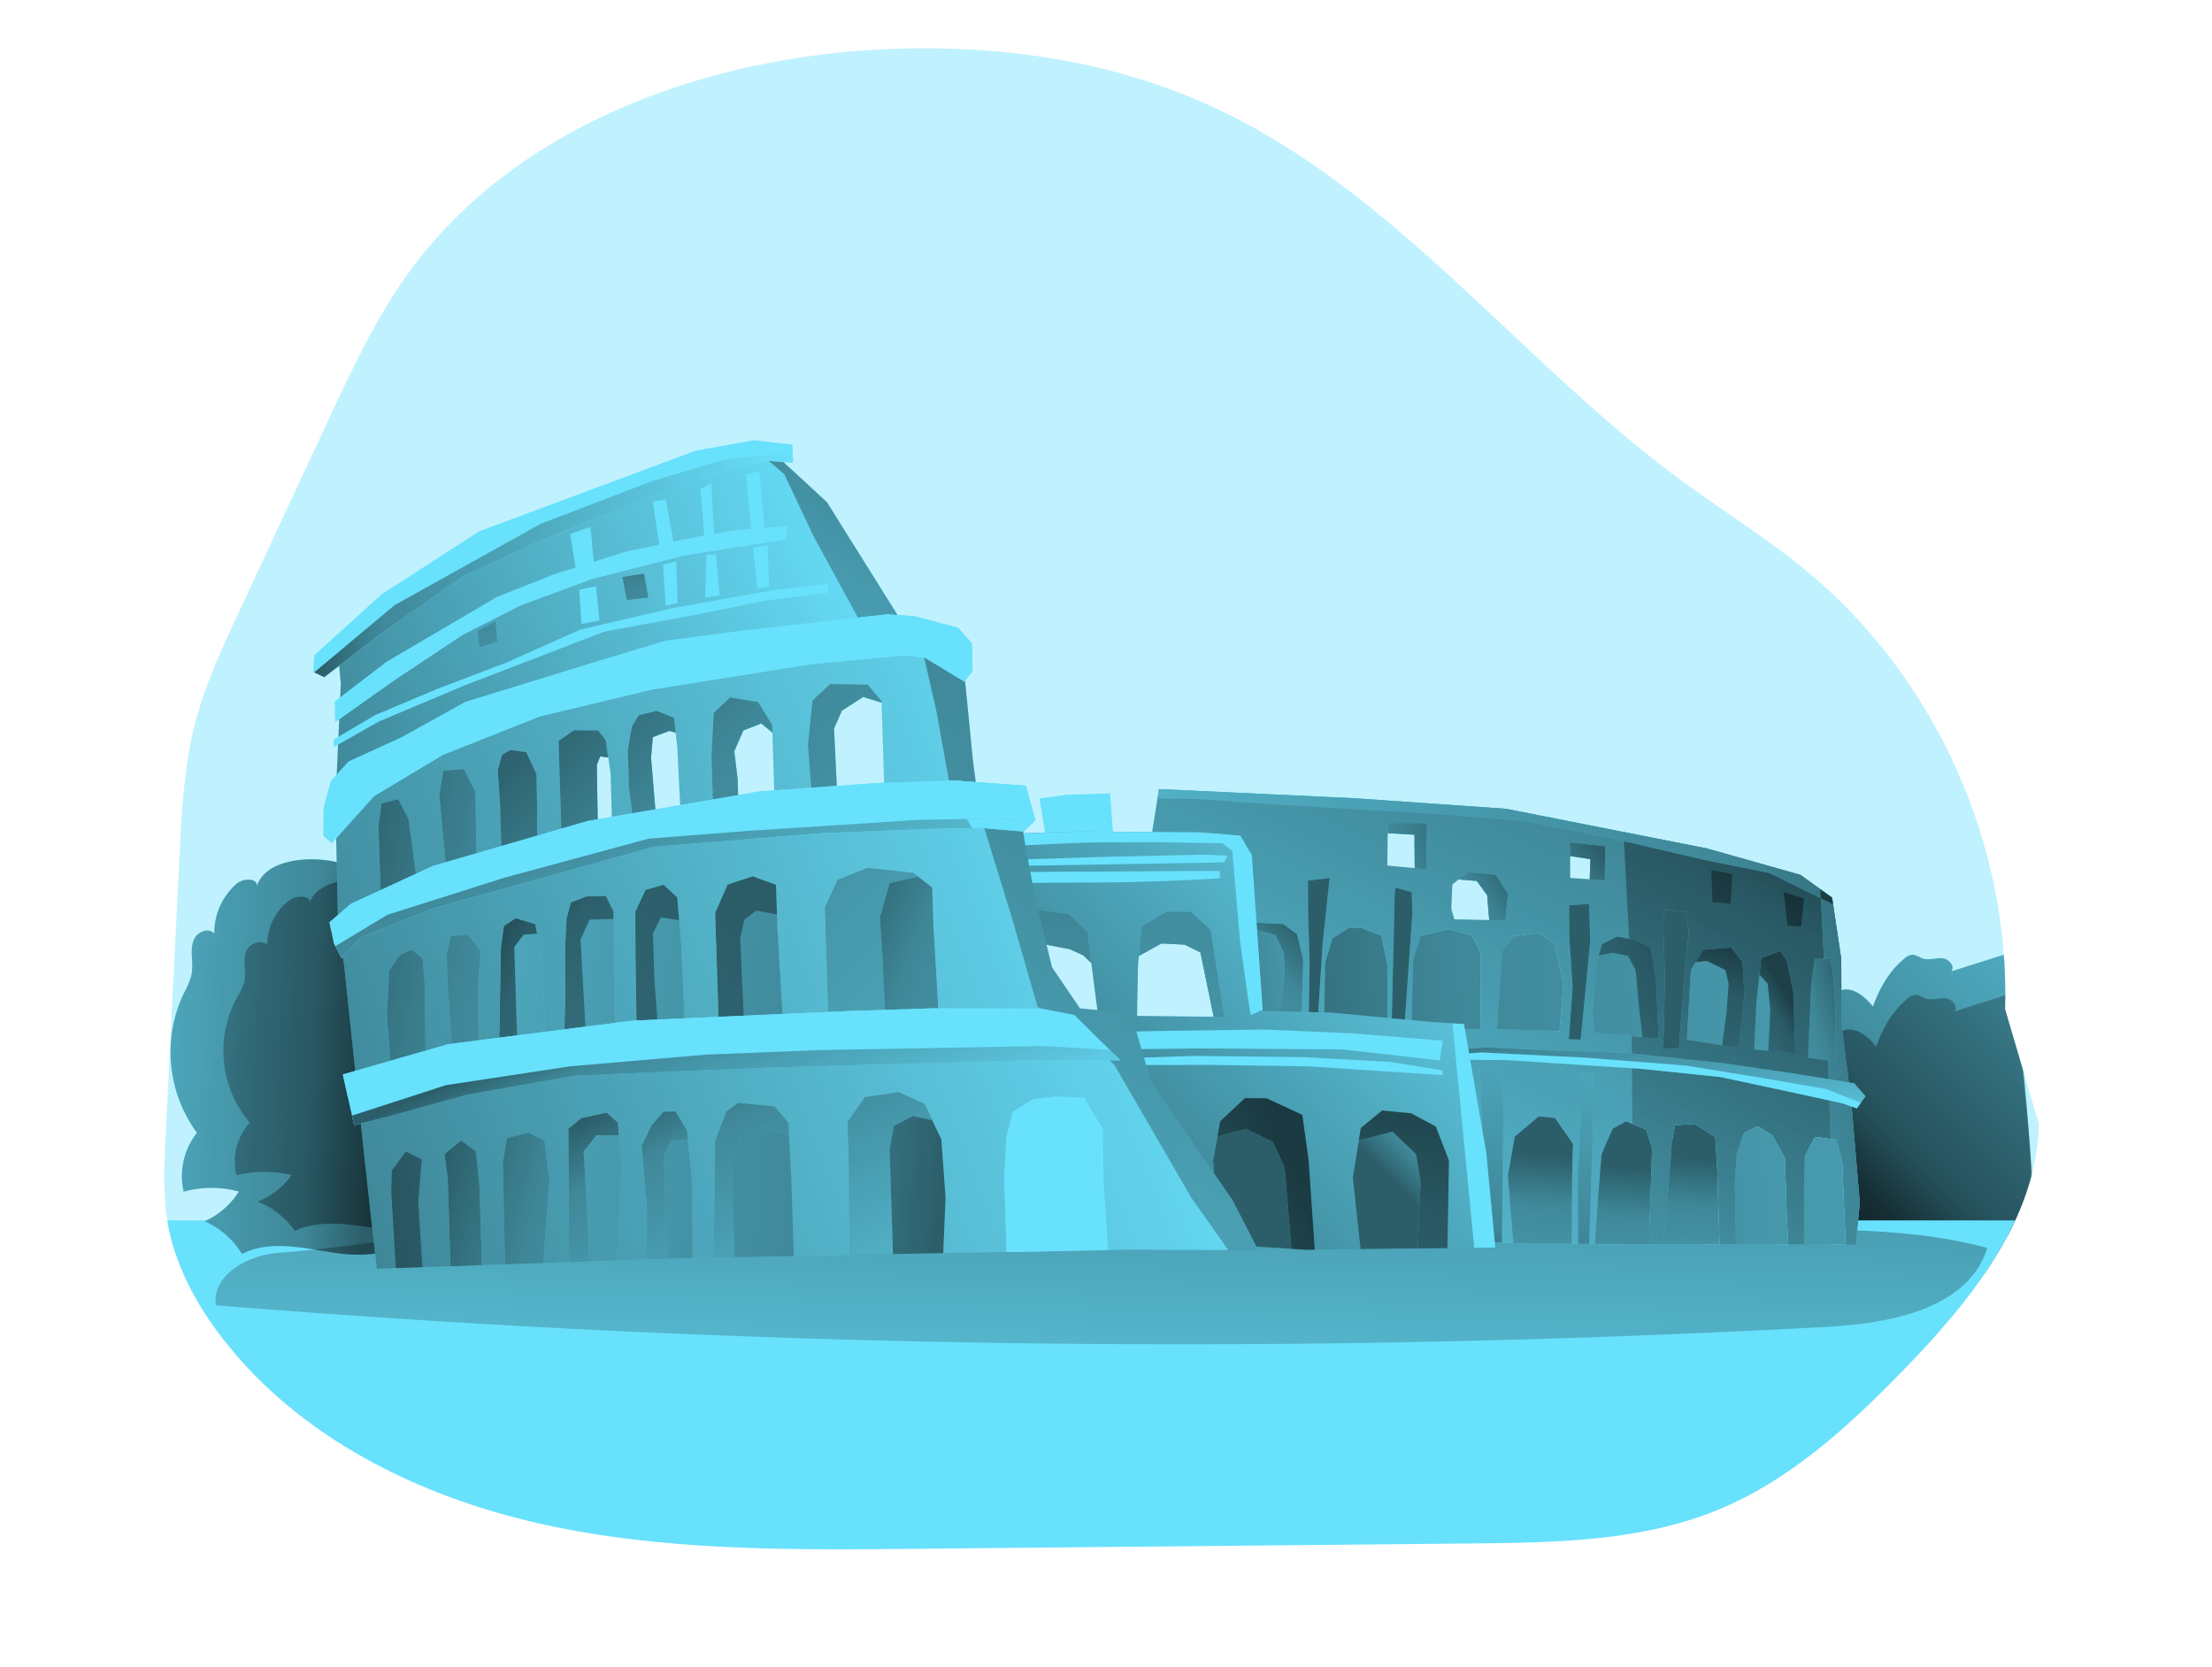 <svg id="Layer_1" data-name="Layer 1" xmlns="http://www.w3.org/2000/svg" xmlns:xlink="http://www.w3.org/1999/xlink" viewBox="0 0 594.32 478.49" width="406" height="306" class="illustration styles_illustrationTablet__1DWOa"><defs><clipPath id="clip-path" transform="translate(5.87 -38.24)"><path d="M549.33,327.89c1.41-47.44-20-95-56.51-125.41-11.53-9.6-24.36-17.49-36.45-26.38C409.75,141.82,373.69,92.38,321,68.49,290.76,54.78,256.82,50.54,223.7,52.6c-50.93,3.17-103.54,23.16-133.14,64.72-8.92,12.52-15.47,26.54-22,40.46L42.51,213.71c-5,10.65-9.95,21.37-12.83,32.75-3,12-3.65,24.35-4.26,36.66l-4.05,81.4c-.4,8.1-.8,16.27.54,24.26,2.06,12.36,8.2,23.74,15.87,33.65,22,28.37,56.13,45.27,91.14,53.12s71.27,7.55,107.15,7.21l160.51-1.55c23.79-.23,48.25-.59,70.26-9.61,20.94-8.58,38-24.35,53.77-40.61,19-19.61,37.7-42.79,38.45-70.07" fill="none"></path></clipPath><linearGradient id="linear-gradient" x1="506.62" y1="380.38" x2="627.27" y2="260.42" gradientUnits="userSpaceOnUse"><stop offset="0.01"></stop><stop offset="0.13" stop-opacity="0.69"></stop><stop offset="1" stop-opacity="0"></stop></linearGradient><linearGradient id="linear-gradient-2" x1="507.54" y1="391.87" x2="628.19" y2="271.91" xlink:href="#linear-gradient"></linearGradient><linearGradient id="linear-gradient-3" x1="82.04" y1="343.06" x2="-58.61" y2="335.47" xlink:href="#linear-gradient"></linearGradient><linearGradient id="linear-gradient-4" x1="97.14" y1="342.47" x2="-43.3" y2="334.9" xlink:href="#linear-gradient"></linearGradient><linearGradient id="linear-gradient-5" x1="292.38" y1="316.54" x2="287.21" y2="503.73" xlink:href="#linear-gradient"></linearGradient><linearGradient id="linear-gradient-6" x1="449.07" y1="240.96" x2="324.97" y2="500.54" xlink:href="#linear-gradient"></linearGradient><linearGradient id="linear-gradient-7" x1="529.49" y1="221.98" x2="402.63" y2="412.96" xlink:href="#linear-gradient"></linearGradient><linearGradient id="linear-gradient-8" x1="545.87" y1="292.26" x2="191.48" y2="420.16" xlink:href="#linear-gradient"></linearGradient><linearGradient id="linear-gradient-9" x1="514.37" y1="205" x2="159.99" y2="332.89" xlink:href="#linear-gradient"></linearGradient><linearGradient id="linear-gradient-10" x1="494.31" y1="234.29" x2="413.18" y2="313.81" xlink:href="#linear-gradient"></linearGradient><linearGradient id="linear-gradient-11" x1="507.6" y1="247.85" x2="426.47" y2="327.37" xlink:href="#linear-gradient"></linearGradient><linearGradient id="linear-gradient-12" x1="449.33" y1="289.6" x2="456.57" y2="344.24" xlink:href="#linear-gradient"></linearGradient><linearGradient id="linear-gradient-13" x1="328.46" y1="280.76" x2="402.69" y2="271.8" xlink:href="#linear-gradient"></linearGradient><linearGradient id="linear-gradient-14" x1="320.49" y1="291.16" x2="896.88" y2="256.68" xlink:href="#linear-gradient"></linearGradient><linearGradient id="linear-gradient-15" x1="320.77" y1="295.73" x2="897.16" y2="261.26" xlink:href="#linear-gradient"></linearGradient><linearGradient id="linear-gradient-16" x1="320.89" y1="297.86" x2="897.28" y2="263.38" xlink:href="#linear-gradient"></linearGradient><linearGradient id="linear-gradient-17" x1="356.54" y1="267.29" x2="274.26" y2="352.55" xlink:href="#linear-gradient"></linearGradient><linearGradient id="linear-gradient-18" x1="462.93" y1="276.83" x2="406.16" y2="305.33" xlink:href="#linear-gradient"></linearGradient><linearGradient id="linear-gradient-19" x1="478" y1="271.86" x2="446.06" y2="369.53" xlink:href="#linear-gradient"></linearGradient><linearGradient id="linear-gradient-20" x1="487.7" y1="324.66" x2="448.4" y2="349.02" xlink:href="#linear-gradient"></linearGradient><linearGradient id="linear-gradient-21" x1="320.02" y1="283.19" x2="896.41" y2="248.72" xlink:href="#linear-gradient"></linearGradient><linearGradient id="linear-gradient-22" x1="320.18" y1="285.86" x2="896.57" y2="251.39" xlink:href="#linear-gradient"></linearGradient><linearGradient id="linear-gradient-23" x1="320.31" y1="288.04" x2="896.7" y2="253.57" xlink:href="#linear-gradient"></linearGradient><linearGradient id="linear-gradient-24" x1="512.03" y1="287.43" x2="421.94" y2="313.06" xlink:href="#linear-gradient"></linearGradient><linearGradient id="linear-gradient-25" x1="422.94" y1="330.57" x2="414.67" y2="440.88" xlink:href="#linear-gradient"></linearGradient><linearGradient id="linear-gradient-26" x1="446.94" y1="334.17" x2="438.66" y2="444.49" xlink:href="#linear-gradient"></linearGradient><linearGradient id="linear-gradient-27" x1="467.07" y1="331.51" x2="458.8" y2="441.82" xlink:href="#linear-gradient"></linearGradient><linearGradient id="linear-gradient-28" x1="324.01" y1="350.02" x2="900.4" y2="315.55" xlink:href="#linear-gradient"></linearGradient><linearGradient id="linear-gradient-29" x1="324.17" y1="352.55" x2="900.56" y2="318.08" xlink:href="#linear-gradient"></linearGradient><linearGradient id="linear-gradient-32" x1="401.7" y1="372.48" x2="425.15" y2="209.77" xlink:href="#linear-gradient"></linearGradient><linearGradient id="linear-gradient-33" x1="428.17" y1="376.29" x2="451.61" y2="213.58" xlink:href="#linear-gradient"></linearGradient><linearGradient id="linear-gradient-34" x1="439.22" y1="255.22" x2="459.67" y2="189.95" xlink:href="#linear-gradient"></linearGradient><linearGradient id="linear-gradient-35" x1="464.99" y1="263.29" x2="485.45" y2="198.02" xlink:href="#linear-gradient"></linearGradient><linearGradient id="linear-gradient-36" x1="392.3" y1="240.51" x2="412.76" y2="175.24" xlink:href="#linear-gradient"></linearGradient><linearGradient id="linear-gradient-37" x1="368.93" y1="233.19" x2="389.38" y2="167.92" xlink:href="#linear-gradient"></linearGradient><linearGradient id="linear-gradient-38" x1="280.98" y1="377.27" x2="406.12" y2="268.68" xlink:href="#linear-gradient"></linearGradient><linearGradient id="linear-gradient-39" x1="349.28" y1="335.98" x2="518.43" y2="266.35" xlink:href="#linear-gradient"></linearGradient><linearGradient id="linear-gradient-40" x1="381.61" y1="342.08" x2="434.93" y2="288.76" xlink:href="#linear-gradient"></linearGradient><linearGradient id="linear-gradient-41" x1="356.17" y1="254.95" x2="291.01" y2="691.38" xlink:href="#linear-gradient"></linearGradient><linearGradient id="linear-gradient-42" x1="397.6" y1="241.11" x2="332.45" y2="677.54" xlink:href="#linear-gradient"></linearGradient><linearGradient id="linear-gradient-43" x1="352.73" y1="334.75" x2="93.84" y2="432.99" xlink:href="#linear-gradient"></linearGradient><linearGradient id="linear-gradient-44" x1="390.09" y1="291.43" x2="324.94" y2="727.86" xlink:href="#linear-gradient"></linearGradient><linearGradient id="linear-gradient-45" x1="333.4" y1="183.93" x2="268.24" y2="620.36" xlink:href="#linear-gradient"></linearGradient><linearGradient id="linear-gradient-46" x1="290.75" y1="206.88" x2="225.6" y2="643.31" xlink:href="#linear-gradient"></linearGradient><linearGradient id="linear-gradient-47" x1="36.7" y1="391.35" x2="319.03" y2="283.79" xlink:href="#linear-gradient"></linearGradient><linearGradient id="linear-gradient-48" x1="45.89" y1="226.13" x2="229.98" y2="145.47" xlink:href="#linear-gradient"></linearGradient><linearGradient id="linear-gradient-49" x1="243.75" y1="107.51" x2="143.78" y2="279.87" xlink:href="#linear-gradient"></linearGradient><linearGradient id="linear-gradient-50" x1="69.91" y1="162.13" x2="207.32" y2="162.13" xlink:href="#linear-gradient"></linearGradient><linearGradient id="linear-gradient-51" x1="159.46" y1="150.64" x2="179.45" y2="286.81" xlink:href="#linear-gradient"></linearGradient><linearGradient id="linear-gradient-52" x1="115.95" y1="157.03" x2="135.95" y2="293.2" xlink:href="#linear-gradient"></linearGradient><linearGradient id="linear-gradient-53" x1="358.46" y1="210.84" x2="163.35" y2="381.83" xlink:href="#linear-gradient"></linearGradient><linearGradient id="linear-gradient-54" x1="216.15" y1="266.42" x2="405.98" y2="341.35" xlink:href="#linear-gradient"></linearGradient><linearGradient id="linear-gradient-55" x1="75" y1="228.64" x2="430.76" y2="297.59" xlink:href="#linear-gradient"></linearGradient><linearGradient id="linear-gradient-56" x1="72.81" y1="239.94" x2="428.57" y2="308.89" xlink:href="#linear-gradient"></linearGradient><linearGradient id="linear-gradient-57" x1="65.83" y1="275.96" x2="421.59" y2="344.91" xlink:href="#linear-gradient"></linearGradient><linearGradient id="linear-gradient-58" x1="64.3" y1="283.88" x2="420.06" y2="352.82" xlink:href="#linear-gradient"></linearGradient><linearGradient id="linear-gradient-59" x1="126.26" y1="259.48" x2="221.64" y2="338.54" xlink:href="#linear-gradient"></linearGradient><linearGradient id="linear-gradient-60" x1="112.23" y1="274.57" x2="238.74" y2="337.31" xlink:href="#linear-gradient"></linearGradient><linearGradient id="linear-gradient-61" x1="258.65" y1="278.63" x2="-48.85" y2="250.14" xlink:href="#linear-gradient"></linearGradient><linearGradient id="linear-gradient-62" x1="258.24" y1="283.12" x2="-49.26" y2="254.62" xlink:href="#linear-gradient"></linearGradient><linearGradient id="linear-gradient-63" x1="257.84" y1="287.41" x2="-49.66" y2="258.91" xlink:href="#linear-gradient"></linearGradient><linearGradient id="linear-gradient-64" x1="257.24" y1="293.85" x2="-50.26" y2="265.36" xlink:href="#linear-gradient"></linearGradient><linearGradient id="linear-gradient-65" x1="253.07" y1="338.92" x2="-54.43" y2="310.42" xlink:href="#linear-gradient"></linearGradient><linearGradient id="linear-gradient-66" x1="252.53" y1="344.73" x2="-54.97" y2="316.24" xlink:href="#linear-gradient"></linearGradient><linearGradient id="linear-gradient-67" x1="252.23" y1="347.89" x2="-55.27" y2="319.39" xlink:href="#linear-gradient"></linearGradient><linearGradient id="linear-gradient-68" x1="252" y1="350.38" x2="-55.5" y2="321.88" xlink:href="#linear-gradient"></linearGradient><linearGradient id="linear-gradient-69" x1="61.9" y1="344.95" x2="233.58" y2="356.9" xlink:href="#linear-gradient"></linearGradient><linearGradient id="linear-gradient-70" x1="402.32" y1="235.44" x2="245.29" y2="297.49" xlink:href="#linear-gradient"></linearGradient><linearGradient id="linear-gradient-71" x1="439.57" y1="243.89" x2="359.24" y2="306.46" xlink:href="#linear-gradient"></linearGradient><linearGradient id="linear-gradient-72" x1="416.15" y1="250.86" x2="325.83" y2="309.47" xlink:href="#linear-gradient"></linearGradient><linearGradient id="linear-gradient-73" x1="114.3" y1="218.27" x2="367.57" y2="476.59" xlink:href="#linear-gradient"></linearGradient><linearGradient id="linear-gradient-74" x1="146.5" y1="186.71" x2="399.76" y2="445.02" xlink:href="#linear-gradient"></linearGradient><linearGradient id="linear-gradient-75" x1="127.4" y1="205.43" x2="380.66" y2="463.75" xlink:href="#linear-gradient"></linearGradient><linearGradient id="linear-gradient-76" x1="112.76" y1="219.79" x2="366.02" y2="478.1" xlink:href="#linear-gradient"></linearGradient><linearGradient id="linear-gradient-77" x1="92.3" y1="239.84" x2="345.56" y2="498.16" xlink:href="#linear-gradient"></linearGradient><linearGradient id="linear-gradient-78" x1="103.22" y1="337.57" x2="343.15" y2="399.63" xlink:href="#linear-gradient"></linearGradient><linearGradient id="linear-gradient-79" x1="101.79" y1="343.11" x2="341.72" y2="405.16" gradientUnits="userSpaceOnUse"><stop offset="0.01"></stop><stop offset="0.13" stop-opacity="0.67"></stop><stop offset="0.24" stop-opacity="0.47"></stop><stop offset="1" stop-opacity="0"></stop></linearGradient><linearGradient id="linear-gradient-80" x1="209.82" y1="288.93" x2="273.6" y2="418.04" xlink:href="#linear-gradient"></linearGradient><linearGradient id="linear-gradient-81" x1="177.17" y1="305.06" x2="240.95" y2="434.16" xlink:href="#linear-gradient"></linearGradient><linearGradient id="linear-gradient-82" x1="157.24" y1="314.91" x2="221.02" y2="444.01" xlink:href="#linear-gradient"></linearGradient><linearGradient id="linear-gradient-83" x1="140.63" y1="323.12" x2="204.4" y2="452.22" xlink:href="#linear-gradient"></linearGradient><linearGradient id="linear-gradient-84" x1="171.33" y1="162.35" x2="424.6" y2="420.67" xlink:href="#linear-gradient"></linearGradient><linearGradient id="linear-gradient-85" x1="153.82" y1="179.52" x2="407.08" y2="437.84" xlink:href="#linear-gradient"></linearGradient><linearGradient id="linear-gradient-86" x1="139.81" y1="193.26" x2="393.07" y2="451.58" xlink:href="#linear-gradient"></linearGradient><linearGradient id="linear-gradient-87" x1="126.98" y1="205.84" x2="380.24" y2="464.16" xlink:href="#linear-gradient"></linearGradient><linearGradient id="linear-gradient-88" x1="156.81" y1="213.55" x2="205.53" y2="314.21" xlink:href="#linear-gradient"></linearGradient><linearGradient id="linear-gradient-89" x1="171.76" y1="319.53" x2="205.32" y2="398.81" xlink:href="#linear-gradient"></linearGradient></defs><title>Colosseum Rome</title><g clip-path="url(#clip-path)"><rect width="594.32" height="358.52" fill="#68e1fd" opacity="0.42" style="isolation: isolate;"></rect><path d="M520.44,313.35a3.78,3.78,0,0,1,2.55-1.11,8.89,8.89,0,0,1,2.39,1c1.8.72,3.84-.08,5.77,0s4,2.35,2.71,3.79l15-4.75c3.19,8.17,4.09,17,5,25.74,1.84,18.46,3.68,37,3.16,55.52l-57.22-4.86a5.52,5.52,0,0,1-2.72-.72c-1.3-.91-1.56-2.69-1.7-4.27-1.28-14.62-3.55-31-1.55-45.65,1.52-11.15,7.93-22.58,17.59-10.95C513.33,321.86,516,317,520.44,313.35Z" transform="translate(5.87 -38.24)" fill="#68e1fd"></path><path d="M520.44,313.35a3.78,3.78,0,0,1,2.55-1.11,8.89,8.89,0,0,1,2.39,1c1.8.72,3.84-.08,5.77,0s4,2.35,2.71,3.79l15-4.75c3.19,8.17,4.09,17,5,25.74,1.84,18.46,3.68,37,3.16,55.52l-57.22-4.86a5.52,5.52,0,0,1-2.72-.72c-1.3-.91-1.56-2.69-1.7-4.27-1.28-14.62-3.55-31-1.55-45.65,1.52-11.15,7.93-22.58,17.59-10.95C513.33,321.86,516,317,520.44,313.35Z" transform="translate(5.87 -38.24)" opacity="0.58" fill="url(#linear-gradient)"></path><path d="M521.36,324.84a3.78,3.78,0,0,1,2.55-1.11,8.89,8.89,0,0,1,2.39,1c1.8.72,3.83-.08,5.77,0s4,2.35,2.71,3.79l15-4.75c3.19,8.17,4.09,17,5,25.75,1.83,18.45,3.67,37,3.16,55.51l-57.22-4.86a5.52,5.52,0,0,1-2.72-.72c-1.3-.9-1.56-2.69-1.7-4.27-1.28-14.62-3.55-31-1.55-45.65,1.52-11.15,7.93-22.58,17.59-10.95C514.25,333.35,516.9,328.47,521.36,324.84Z" transform="translate(5.87 -38.24)" opacity="0.58" fill="url(#linear-gradient-2)"></path><rect x="26.2" y="350.25" width="537.78" height="128.24" fill="#68e1fd"></rect><path d="M47.49,292.78c.73-2.45-3.64-2.65-5.6-1a18.55,18.55,0,0,0-6.51,14.43c-1.47-1.76-4.59-.7-5.67,1.32s-.82,4.46-.71,6.75a15,15,0,0,1-.26,4.07,24.22,24.22,0,0,1-2.14,5,39.24,39.24,0,0,0,3.78,40,20.17,20.17,0,0,0-3.81,16.91,30.19,30.19,0,0,1,15.84-.06,22.32,22.32,0,0,1-9.78,8.54,24.18,24.18,0,0,1,10.68,9.38c8.11-4.16,17.84-1.61,26.86-.28s20,.38,24.54-7.56c2.68-4.75,2.12-10.56,2.84-16,.42-3.16,1.31-6.24,1.85-9.38a87.07,87.07,0,0,0,.78-15.74c-.14-12.27-.31-24.79-4.33-36.39a47.82,47.82,0,0,0-21.09-25.55C68.37,283.67,50.38,283.12,47.49,292.78Z" transform="translate(5.87 -38.24)" fill="#68e1fd"></path><path d="M47.49,292.78c.73-2.45-3.64-2.65-5.6-1a18.55,18.55,0,0,0-6.51,14.43c-1.47-1.76-4.59-.7-5.67,1.32s-.82,4.46-.71,6.75a15,15,0,0,1-.26,4.07,24.22,24.22,0,0,1-2.14,5,39.24,39.24,0,0,0,3.78,40,20.17,20.17,0,0,0-3.81,16.91,30.19,30.19,0,0,1,15.84-.06,22.32,22.32,0,0,1-9.78,8.54,24.18,24.18,0,0,1,10.68,9.38c8.11-4.16,17.84-1.61,26.86-.28s20,.38,24.54-7.56c2.68-4.75,2.12-10.56,2.84-16,.42-3.16,1.31-6.24,1.85-9.38a87.07,87.07,0,0,0,.78-15.74c-.14-12.27-.31-24.79-4.33-36.39a47.82,47.82,0,0,0-21.09-25.55C68.37,283.67,50.38,283.12,47.49,292.78Z" transform="translate(5.87 -38.24)" opacity="0.58" fill="url(#linear-gradient-3)"></path><path d="M62.66,297.45c.73-2.19-3.65-2.37-5.6-.9a15.87,15.87,0,0,0-6.51,12.88c-1.47-1.57-4.59-.62-5.68,1.18s-.81,4-.7,6a11.9,11.9,0,0,1-.26,3.62,19.82,19.82,0,0,1-2.15,4.48,31.92,31.92,0,0,0,3.79,35.73,16.53,16.53,0,0,0-3.81,15.1,33.79,33.79,0,0,1,15.84-.06,21.74,21.74,0,0,1-9.79,7.62,23.52,23.52,0,0,1,10.69,8.38c8.11-3.71,17.83-1.44,26.86-.25s20,.33,24.54-6.76c2.67-4.23,2.11-9.42,2.84-14.23.42-2.82,1.31-5.57,1.85-8.38a70.11,70.11,0,0,0,.78-14c-.14-11-.31-22.13-4.33-32.48a44.2,44.2,0,0,0-21.09-22.81C83.54,289.31,65.55,288.83,62.66,297.45Z" transform="translate(5.87 -38.24)" opacity="0.58" fill="url(#linear-gradient-4)"></path><path d="M53.46,397.86c-8.65.68-18.82,6.41-17.66,15a3435.52,3435.52,0,0,0,462.28,6.2c18.28-1,40.7-5.18,46.15-22.65-18.1-4.92-37.09-5.2-55.84-5.45l-244.73-3.26c-33.06-.44-66.15-.88-99.2.23C113.19,389,83.88,395.46,53.46,397.86Z" transform="translate(5.87 -38.24)" opacity="0.58" fill="url(#linear-gradient-5)"></path><polygon points="278.07 229.14 280.01 241.1 299.26 240.49 298.34 227.7 285.85 228.09 278.07 229.14" fill="#68e1fd"></polygon><path d="M505.17,354.59l-2.79-22.35-.07-18.83-2.64-17.54-9.06-6.53-26.8-7.57-57.66-11.4-43.33-3-56.33-2.64-2.17,13.69,20.47,5,4.62,47.53,57.51,7,8.56,56.63,16.7.67,57.29.2,37,0,1.18-12.05ZM379.89,287.4l-7.86-.74.1-9.3,7.69.45Zm11.38,14.68-.88-3,.3-7,1.77-1.45,5.23.43,3,4.11.43,5.4.18,1.74Zm38.85-11.47-5.63-.39,0-6.29,5.86.9Z" transform="translate(5.87 -38.24)" fill="#68e1fd"></path><path d="M505.17,354.59l-2.79-22.35-.07-18.83-2.64-17.54-9.06-6.53-26.8-7.57-57.66-11.4-43.33-3-56.33-2.64-2.17,13.69,20.47,5,4.62,47.53,57.51,7,8.56,56.63,16.7.67,57.29.2,37,0,1.18-12.05ZM379.89,287.4l-7.86-.74.1-9.3,7.69.45Zm11.38,14.68-.88-3,.3-7,1.77-1.45,5.23.43,3,4.11.43,5.4.18,1.74Zm38.85-11.47-5.63-.39,0-6.29,5.86.9Z" transform="translate(5.87 -38.24)" opacity="0.58" fill="url(#linear-gradient-6)"></path><polygon points="447.94 281.08 448.48 357.04 475.35 357.14 512.33 357.17 513.51 345.12 511.05 316.35 508.25 294 508.18 275.17 505.55 257.63 496.48 251.1 469.68 243.53 445.68 238.78 447.94 281.08" opacity="0.58" fill="url(#linear-gradient-7)"></polygon><polygon points="503.92 288.53 506.08 357.17 512.33 357.17 513.51 345.12 511.05 316.35 508.25 294 508.18 275.17 505.55 257.63 502.2 255.22 503.92 288.53" fill="#68e1fd"></polygon><polygon points="505.83 259.53 505.55 257.63 496.48 251.1 469.68 243.53 412.02 232.13 368.7 229.09 312.36 226.45 311.94 229.09 323.39 229.31 347.4 230.96 391.76 233.57 416.82 235.58 441.46 240.41 468.74 246.77 487.61 250.57 505.83 259.53" fill="#68e1fd"></polygon><polygon points="503.92 288.53 506.08 357.17 512.33 357.17 513.51 345.12 511.05 316.35 508.25 294 508.18 275.17 505.55 257.63 502.2 255.22 503.92 288.53" opacity="0.58" fill="url(#linear-gradient-8)"></polygon><polygon points="505.83 259.53 505.55 257.63 496.48 251.1 469.68 243.53 412.02 232.13 368.7 229.09 312.36 226.45 311.94 229.09 323.39 229.31 347.4 230.96 391.76 233.57 416.82 235.58 441.46 240.41 468.74 246.77 487.61 250.57 505.83 259.53" opacity="0.58" fill="url(#linear-gradient-9)"></polygon><polygon points="470.92 249.7 471.21 258.91 476.43 259.34 476.95 250.91 470.92 249.7" opacity="0.58" fill="url(#linear-gradient-10)"></polygon><polygon points="491.69 256.06 492.77 265.64 496.69 265.91 497.48 257.88 491.69 256.06" opacity="0.58" fill="url(#linear-gradient-11)"></polygon><polygon points="391.12 304.11 411.96 304.25 451.37 306.81 473.57 309.11 495.6 313.83 508.45 316.63 512.66 318.1 515.15 314.62 511.92 310.91 494.37 308.06 473.97 305.1 446.53 302.16 424.11 301.46 406.89 300.6 388.44 301.78 391.12 304.11" fill="#68e1fd"></polygon><polygon points="391.12 304.11 411.96 304.25 451.37 306.81 473.57 309.11 495.6 313.83 508.45 316.63 512.66 318.1 515.15 314.62 511.92 310.91 494.37 308.06 473.97 305.1 446.53 302.16 424.11 301.46 406.89 300.6 388.44 301.78 391.12 304.11" opacity="0.58" fill="url(#linear-gradient-12)"></polygon><polygon points="503.9 312.57 485.3 309.35 463.57 305.82 434.6 303.53 405.12 302.06 389.9 303.05 391.12 304.11 411.96 304.25 451.37 306.81 473.57 309.11 495.6 313.83 508.45 316.63 512.66 318.1 513.82 316.49 503.9 312.57" fill="#68e1fd"></polygon><polygon points="337.79 264.72 347.96 265.2 351.96 268.07 353.75 275.43 353.26 292.68 336.82 291.8 337.79 264.72" fill="#68e1fd"></polygon><polygon points="337.79 264.72 347.96 265.2 351.96 268.07 353.75 275.43 353.26 292.68 336.82 291.8 337.79 264.72" opacity="0.58" fill="url(#linear-gradient-13)"></polygon><polygon points="367 266.2 362.15 269.36 360.04 276.44 359.77 292.67 378.03 293.9 378.03 277.27 376.19 268.51 370.39 266.29 367 266.2" fill="#68e1fd"></polygon><polygon points="395.41 266.71 387.39 268.56 385.28 275.84 384.82 294.49 396.58 295.52 404.64 295.46 404.74 273.62 402.24 268.5 395.41 266.71" fill="#68e1fd"></polygon><polygon points="421.48 267.69 413.96 268.73 410.96 272.83 409.33 295.31 427.32 295.95 428.45 282.1 425.74 270.76 421.48 267.69" fill="#68e1fd"></polygon><polygon points="443.92 268.78 439.56 270.93 437.9 276.38 436.8 291.04 437.49 296.43 455.77 298.06 454.96 280.66 453.4 272.09 449.68 270 443.92 268.78" fill="#68e1fd"></polygon><polygon points="443.92 268.78 439.56 270.93 437.9 276.38 436.8 291.04 437.49 296.43 455.77 298.06 454.96 280.66 453.4 272.09 449.68 270 443.92 268.78" opacity="0.58" fill="url(#linear-gradient-14)"></polygon><polygon points="476.57 271.96 468.52 272.61 465.05 278.33 463.86 298.4 478.78 300.74 480.39 285.66 479.82 276.06 476.57 271.96" fill="#68e1fd"></polygon><polygon points="476.57 271.96 468.52 272.61 465.05 278.33 463.86 298.4 478.78 300.74 480.39 285.66 479.82 276.06 476.57 271.96" opacity="0.58" fill="url(#linear-gradient-15)"></polygon><polygon points="490.66 272.92 485.26 274.89 483.83 287.56 483.21 301.2 494.97 302.23 494.42 284.82 492.57 275.66 490.66 272.92" fill="#68e1fd"></polygon><polygon points="490.66 272.92 485.26 274.89 483.83 287.56 483.21 301.2 494.97 302.23 494.42 284.82 492.57 275.66 490.66 272.92" opacity="0.58" fill="url(#linear-gradient-16)"></polygon><polygon points="504.8 275.28 500.62 275.01 499.57 282.66 498.66 303.52 506.51 304.67 506.57 289.85 505.67 278.06 504.8 275.28" fill="#68e1fd"></polygon><polygon points="347.96 265.2 337.79 264.72 337.73 266.28 345.71 268.27 348.22 273.41 348.45 280.61 346.56 292.32 353.26 292.68 353.75 275.43 351.96 268.07 347.96 265.2" fill="#68e1fd"></polygon><polygon points="347.96 265.2 337.79 264.72 337.73 266.28 345.71 268.27 348.22 273.41 348.45 280.61 346.56 292.32 353.26 292.68 353.75 275.43 351.96 268.07 347.96 265.2" opacity="0.58" fill="url(#linear-gradient-17)"></polygon><polygon points="370.39 266.29 367 266.2 364.89 267.57 369.96 269.11 371.93 273.65 371.8 286.08 371.38 293.45 378.03 293.9 378.03 277.27 376.19 268.51 370.39 266.29" fill="#68e1fd"></polygon><polygon points="395.41 266.71 387.39 268.56 386.49 271.68 393.2 270.98 398.5 274.02 399.5 280.8 398.57 295.5 404.64 295.46 404.74 273.62 402.24 268.5 395.41 266.71" fill="#68e1fd"></polygon><polygon points="427.32 295.95 428.45 282.1 425.74 270.76 421.48 267.69 413.96 268.73 411.75 271.76 417.69 271.41 421.94 273.88 422.44 281.68 421.72 295.75 427.32 295.95" fill="#68e1fd"></polygon><polygon points="454.96 280.66 453.4 272.09 449.68 270 443.92 268.78 439.56 270.93 438.56 274.22 442.5 273.44 446.95 274.3 449.17 278.44 450.35 291.02 451.18 297.65 455.77 298.06 454.96 280.66" opacity="0.58" fill="url(#linear-gradient-18)"></polygon><polygon points="474.02 299.99 478.78 300.74 480.39 285.66 479.82 276.06 476.57 271.96 468.52 272.61 466.39 276.13 469.66 275.79 474.95 278.42 475.85 282.4 475.31 290.03 474.02 299.99" opacity="0.58" fill="url(#linear-gradient-19)"></polygon><path d="M484.79,311.16l-5.41,2-.54,4.82,2.34,2.54s.74,7,.76,7.59-.38,8.34-.55,11.71l7.71.68-.55-17.41-1.85-9.16Z" transform="translate(5.87 -38.24)" opacity="0.58" fill="url(#linear-gradient-20)"></path><polygon points="430.9 356.99 430.96 336.9 431.21 328.28 426.02 320.83 421.32 320.38 414.47 326.21 412.49 337.49 414.07 356.78 418.05 356.94 430.9 356.99" fill="#68e1fd"></polygon><polygon points="453.09 353.23 453.9 329.57 452.17 324.21 446.37 321.79 442.53 323.92 439.38 331.23 438.43 342.88 437.48 357.01 453.07 357.06 453.09 353.23" fill="#68e1fd"></polygon><polygon points="472.58 335.39 472.04 326.4 466.19 322.57 460.47 322.95 459.58 327.79 458.67 340.24 457.04 357.07 473.26 357.13 472.58 335.39" fill="#68e1fd"></polygon><polygon points="493 357.16 492.54 348.99 492.01 332.37 488.43 325.88 484.17 323.2 480.33 325.13 478.17 331.01 477.65 339.44 477.97 357.14 493 357.16" fill="#68e1fd"></polygon><polygon points="509.45 357.17 508.46 333.66 506.69 327.11 500.68 326.29 497.72 331.59 497.51 341.42 497.51 357.16 509.45 357.17" fill="#68e1fd"></polygon><polygon points="421.32 320.38 417.13 323.94 422 325.57 424.26 330.9 424.59 356.96 430.9 356.99 430.96 336.9 431.21 328.28 426.02 320.83 421.32 320.38" fill="#68e1fd"></polygon><path d="M440.5,360l-3.85,2.13-1,2.31,3.73,1.61,1.49,6s-.73,17.74-.5,23.24l6.82,0,0-3.83.82-23.66-1.73-5.36Z" transform="translate(5.87 -38.24)" fill="#68e1fd"></path><polygon points="466.19 322.57 460.47 322.95 459.68 327.23 465.29 327.21 468.82 331.91 468.51 338.52 468.61 357.12 473.26 357.13 472.58 335.39 472.04 326.4 466.19 322.57" fill="#68e1fd"></polygon><polygon points="493 357.16 492.54 348.99 492.01 332.37 488.43 325.88 484.17 323.2 480.33 325.13 479.18 328.24 482.25 328.28 485.72 330.97 487.43 335.52 488 345.52 488.37 357.15 493 357.16" fill="#68e1fd"></polygon><polygon points="509.45 357.17 508.46 333.66 506.69 327.11 500.68 326.29 498.93 329.43 503.66 330 504.46 338.79 504.8 357.17 509.45 357.17" fill="#68e1fd"></polygon><polygon points="367 266.2 362.15 269.36 360.04 276.44 359.77 292.67 378.03 293.9 378.03 277.27 376.19 268.51 370.39 266.29 367 266.2" opacity="0.58" fill="url(#linear-gradient-21)"></polygon><polygon points="395.41 266.71 387.39 268.56 385.28 275.84 384.82 294.49 396.58 295.52 404.64 295.46 404.74 273.62 402.24 268.5 395.41 266.71" opacity="0.58" fill="url(#linear-gradient-22)"></polygon><polygon points="421.48 267.69 413.96 268.73 410.96 272.83 409.33 295.31 427.32 295.95 428.45 282.1 425.74 270.76 421.48 267.69" opacity="0.58" fill="url(#linear-gradient-23)"></polygon><polygon points="504.8 275.28 500.62 275.01 499.57 282.66 498.66 303.52 506.51 304.67 506.57 289.85 505.67 278.06 504.8 275.28" opacity="0.58" fill="url(#linear-gradient-24)"></polygon><polygon points="430.9 356.99 430.96 336.9 431.21 328.28 426.02 320.83 421.32 320.38 414.47 326.21 412.49 337.49 414.07 356.78 418.05 356.94 430.9 356.99" opacity="0.58" fill="url(#linear-gradient-25)"></polygon><polygon points="453.09 353.23 453.9 329.57 452.17 324.21 446.37 321.79 442.53 323.92 439.38 331.23 438.43 342.88 437.48 357.01 453.07 357.06 453.09 353.23" opacity="0.58" fill="url(#linear-gradient-26)"></polygon><polygon points="472.58 335.39 472.04 326.4 466.19 322.57 460.47 322.95 459.58 327.79 458.67 340.24 457.04 357.07 473.26 357.13 472.58 335.39" opacity="0.58" fill="url(#linear-gradient-27)"></polygon><polygon points="493 357.16 492.54 348.99 492.01 332.37 488.43 325.88 484.17 323.2 480.33 325.13 478.17 331.01 477.65 339.44 477.97 357.14 493 357.16" opacity="0.58" fill="url(#linear-gradient-28)"></polygon><polygon points="509.45 357.17 508.46 333.66 506.69 327.11 500.68 326.29 497.72 331.59 497.51 341.42 497.51 357.16 509.45 357.17" opacity="0.58" fill="url(#linear-gradient-29)"></polygon><polygon points="493 357.16 492.54 348.99 492.01 332.37 488.43 325.88 484.17 323.2 480.33 325.13 479.18 328.24 482.25 328.28 485.72 330.97 487.43 335.52 488 345.52 488.37 357.15 493 357.16" opacity="0.58" fill="url(#linear-gradient-28)"></polygon><polygon points="509.45 357.17 508.46 333.66 506.69 327.11 500.68 326.29 498.93 329.43 503.66 330 504.46 338.79 504.8 357.17 509.45 357.17" opacity="0.58" fill="url(#linear-gradient-29)"></polygon><polygon points="430.09 259.8 430.1 268.42 431.08 283.21 430 298.27 433.39 298.37 436.14 270.23 435.81 259.42 430.09 259.8" fill="#68e1fd"></polygon><polygon points="457.16 267.56 457.56 280.37 457.28 296.21 456.9 300.83 461.6 301.08 463.06 281.2 464.45 267.53 463.49 261.75 457.21 261.15 457.16 267.56" fill="#68e1fd"></polygon><polygon points="380 256.97 379.68 271.61 379.11 295.07 382.77 295.35 385.1 262.02 384.91 256.02 380.19 254.77 380 256.97" fill="#68e1fd"></polygon><polygon points="411.12 327.31 411.26 307.07 404.46 306.09 406.56 356.48 410.79 356.65 411.12 327.31" fill="#68e1fd"></polygon><polygon points="435.83 357 436.99 321.69 437.08 308.06 433.16 307.78 433.36 322.2 432.57 338.46 432.66 357 435.83 357" fill="#68e1fd"></polygon><polygon points="411.12 327.31 411.26 307.07 404.46 306.09 406.56 356.48 410.79 356.65 411.12 327.31" opacity="0.58" fill="url(#linear-gradient-32)"></polygon><polygon points="435.83 357 436.99 321.69 437.08 308.06 433.16 307.78 433.36 322.2 432.57 338.46 432.66 357 435.83 357" opacity="0.58" fill="url(#linear-gradient-33)"></polygon><polygon points="355.12 252.75 355.17 262.56 355.59 275.77 355.34 292.61 357.94 292.73 359.34 270.85 361.35 251.96 355.12 252.75" fill="#68e1fd"></polygon><polygon points="430.09 259.8 430.1 268.42 431.08 283.21 430 298.27 433.39 298.37 436.14 270.23 435.81 259.42 430.09 259.8" opacity="0.58" fill="url(#linear-gradient-34)"></polygon><polygon points="457.16 267.56 457.56 280.37 457.28 296.21 456.9 300.83 461.6 301.08 463.06 281.2 464.45 267.53 463.49 261.75 457.21 261.15 457.16 267.56" opacity="0.58" fill="url(#linear-gradient-35)"></polygon><polygon points="380 256.97 379.68 271.61 379.11 295.07 382.77 295.35 385.1 262.02 384.91 256.02 380.19 254.77 380 256.97" opacity="0.58" fill="url(#linear-gradient-36)"></polygon><polygon points="355.12 252.75 355.17 262.56 355.59 275.77 355.34 292.61 357.94 292.73 359.34 270.85 361.35 251.96 355.12 252.75" opacity="0.58" fill="url(#linear-gradient-37)"></polygon><path d="M400.41,369.11,394,332.18l-10.44-.73-27.86-2.6-19.46-.45-3.15-44.78-3.3-5.5-11.49-1-35.07-.23-29.14.92-4.81,2,2.33,51.75L284.46,337l41.09,58.53,23.31,1.41,54.15-.65ZM275.59,330.78l-6.22-.08-2.88-13.19,6-8.47,8.38,1.6,3.88,1.75,2.32,2.2,2.07,16.1Zm42.2-.78-17.58-.2.25-13.9.1-1.69.19-1.63,6.44-3.57,6.61.33,4.59,2.26,3.8,18.45Z" transform="translate(5.87 -38.24)" fill="#68e1fd"></path><path d="M400.41,369.11,394,332.18l-10.44-.73-27.86-2.6-19.46-.45-3.15-44.78-3.3-5.5-11.49-1-35.07-.23-29.14.92-4.81,2,2.33,51.75L284.46,337l41.09,58.53,23.31,1.41,54.15-.65ZM275.59,330.78l-6.22-.08-2.88-13.19,6-8.47,8.38,1.6,3.88,1.75,2.32,2.2,2.07,16.1Zm42.2-.78-17.58-.2.25-13.9.1-1.69.19-1.63,6.44-3.57,6.61.33,4.59,2.26,3.8,18.45Z" transform="translate(5.87 -38.24)" opacity="0.58" fill="url(#linear-gradient-38)"></path><polygon points="338.72 291.33 342.12 289.75 339 245.38 335.7 239.88 326.87 239.13 333.41 244.22 335.62 270.06 338.31 289.21 338.72 291.33" fill="#68e1fd"></polygon><polygon points="402.85 358.11 408.88 358.03 406.29 330.87 399.91 293.94 396.6 293.71 402.85 358.11" fill="#68e1fd"></polygon><polygon points="258.15 247.13 295.62 245.95 325.11 245.28 332.06 245.6 331.08 247.5 257.86 248.74 258.15 247.13" fill="#68e1fd"></polygon><polygon points="257.9 250.34 259.05 253.51 302.79 253.2 317.01 252.75 329.84 252.08 329.77 249.94 257.9 250.34" fill="#68e1fd"></polygon><polygon points="335.7 239.88 324.22 238.9 289.14 238.67 260 239.59 255.2 241.61 255.26 242.99 270.86 242.72 292.01 241.79 311.46 241.71 337.05 242.12 335.7 239.88" fill="#68e1fd"></polygon><polygon points="355.31 333.01 353.51 319.98 343.29 315.23 337.04 315.16 329.95 321.79 327.88 333.08 329.39 354.38 331.42 357.27 354.73 358.68 357.07 358.64 355.31 333.01" fill="#68e1fd"></polygon><polygon points="395.59 333.08 391.81 323.31 384.75 319.53 376.39 318.72 370.3 323.73 367.97 337.96 370.19 358.49 395.14 358.2 395.59 333.08" fill="#68e1fd"></polygon><polygon points="355.31 333.01 353.51 319.98 343.29 315.23 337.04 315.16 329.95 321.79 327.88 333.08 329.39 354.38 331.42 357.27 354.73 358.68 357.07 358.64 355.31 333.01" opacity="0.58" fill="url(#linear-gradient-39)"></polygon><polygon points="395.59 333.08 391.81 323.31 384.75 319.53 376.39 318.72 370.3 323.73 367.97 337.96 370.19 358.49 395.14 358.2 395.59 333.08" opacity="0.58" fill="url(#linear-gradient-40)"></polygon><polygon points="357.07 358.64 355.31 333.01 353.51 319.98 343.29 315.23 337.04 315.16 329.95 321.79 329.16 326.12 337.31 323.96 345.07 327.73 348.43 335.1 350.39 358.41 354.73 358.68 357.07 358.64" fill="#68e1fd"></polygon><polygon points="395.14 358.2 395.59 333.08 391.81 323.31 384.75 319.53 376.39 318.72 370.3 323.73 369.71 327.3 379.36 324.78 386.16 331.24 387.45 339.21 386.66 358.29 395.14 358.2" fill="#68e1fd"></polygon><polygon points="327.18 266.86 321.46 261.69 314.52 261.64 307.36 265.88 306.63 274.34 313.06 270.77 319.68 271.1 324.26 273.36 328.06 291.81 331.09 291.84 327.18 266.86" fill="#68e1fd"></polygon><polygon points="291.78 267.44 286.41 262.27 278.04 261.19 270.18 265.18 268.06 274.86 268.95 292.46 275.24 292.46 272.36 279.27 278.34 270.8 286.73 272.4 290.6 274.15 292.93 276.36 291.78 267.44" fill="#68e1fd"></polygon><polygon points="357.07 358.64 355.31 333.01 353.51 319.98 343.29 315.23 337.04 315.16 329.95 321.79 329.16 326.12 337.31 323.96 345.07 327.73 348.43 335.1 350.39 358.41 354.73 358.68 357.07 358.64" opacity="0.58" fill="url(#linear-gradient-41)"></polygon><polygon points="395.14 358.2 395.59 333.08 391.81 323.31 384.75 319.53 376.39 318.72 370.3 323.73 369.71 327.3 379.36 324.78 386.16 331.24 387.45 339.21 386.66 358.29 395.14 358.2" opacity="0.58" fill="url(#linear-gradient-42)"></polygon><polygon points="357.07 358.64 355.31 333.01 353.51 319.98 343.29 315.23 337.04 315.16 329.95 321.79 329.16 326.12 337.31 323.96 345.07 327.73 348.43 335.1 350.39 358.41 354.73 358.68 357.07 358.64" opacity="0.58" fill="url(#linear-gradient-43)"></polygon><polygon points="395.14 358.2 395.59 333.08 391.81 323.31 384.75 319.53 376.39 318.72 370.3 323.73 369.71 327.3 379.36 324.78 386.16 331.24 387.45 339.21 386.66 358.29 395.14 358.2" opacity="0.58" fill="url(#linear-gradient-44)"></polygon><polygon points="327.18 266.86 321.46 261.69 314.52 261.64 307.36 265.88 306.63 274.34 313.06 270.77 319.68 271.1 324.26 273.36 328.06 291.81 331.09 291.84 327.18 266.86" opacity="0.58" fill="url(#linear-gradient-45)"></polygon><polygon points="291.78 267.44 286.41 262.27 278.04 261.19 270.18 265.18 268.06 274.86 268.95 292.46 275.24 292.46 272.36 279.27 278.34 270.8 286.73 272.4 290.6 274.15 292.93 276.36 291.78 267.44" opacity="0.58" fill="url(#linear-gradient-46)"></polygon><polygon points="289.91 296.34 314.2 295.85 342.67 295.48 367.7 296.56 393.81 298.68 392.95 304.32 365.07 301.19 323.74 300.89 295.97 301.23 292.43 298.94 289.91 296.34" fill="#68e1fd"></polygon><polygon points="297.1 303.87 322.77 303.05 354.03 303.4 378.73 304.76 393.73 307.22 393.78 308.56 355.15 306.04 325.97 305.62 297.85 305.71 297.1 303.87" fill="#68e1fd"></polygon><path d="M327.57,382.63,304.28,348.9l-5.83-19.84-14.63-1.41-8-11.77L271,296.26,268.1,280.6l-1.73-10.9L254,263.41l-.92-6.92-3-30.61-14.83-7.82-16.95,1.87-50.5,6.4-41.31,11.45L96,250.23,70.06,266l.83,37.37,1.77,12.23,5.94,56.17L82,402.39l85.33-3,69.06-1.38,61.08-1.12,37.5.15Zm-178-106.31-4.1.89-.3-19.45,1-2.43,2.29.33.65,4.65Zm12.65-2.61-1.49-18,.51-5.89L166,248l1.77.54.46,3.94,1,19.73Zm34-3.93-10.39,1-.28-8.9-.95-8,2.59-6,5.15-2,3.2,2.65Zm31.11-15.41.39,12.54-13.56.26-.94-19.84,2.26-5.14,6.13-3.93,5.26,1.65Z" transform="translate(5.87 -38.24)" fill="#68e1fd"></path><path d="M327.57,382.63,304.28,348.9l-5.83-19.84-14.63-1.41-8-11.77L271,296.26,268.1,280.6l-1.73-10.9L254,263.41l-.92-6.92-3-30.61-14.83-7.82-16.95,1.87-50.5,6.4-41.31,11.45L96,250.23,70.06,266l.83,37.37,1.77,12.23,5.94,56.17L82,402.39l85.33-3,69.06-1.38,61.08-1.12,37.5.15Zm-178-106.31-4.1.89-.3-19.45,1-2.43,2.29.33.65,4.65Zm12.65-2.61-1.49-18,.51-5.89L166,248l1.77.54.46,3.94,1,19.73Zm34-3.93-10.39,1-.28-8.9-.95-8,2.59-6,5.15-2,3.2,2.65Zm31.11-15.41.39,12.54-13.56.26-.94-19.84,2.26-5.14,6.13-3.93,5.26,1.65Z" transform="translate(5.87 -38.24)" opacity="0.58" fill="url(#linear-gradient-47)"></path><polygon points="76.74 187.41 77.54 196.2 76.32 223.48 115.25 202.62 170.98 186.04 238.44 178.3 217.05 144.12 201.5 129.79 195.72 128.36 178.19 134.13 153.47 142.92 113.89 159.79 88.86 175.4 76.74 187.41" fill="#68e1fd"></polygon><polygon points="76.74 187.41 77.54 196.2 76.32 223.48 115.25 202.62 170.98 186.04 238.44 178.3 217.05 144.12 201.5 129.79 195.72 128.36 178.19 134.13 153.47 142.92 113.89 159.79 88.86 175.4 76.74 187.41" opacity="0.58" fill="url(#linear-gradient-48)"></polygon><polygon points="217.05 144.12 201.5 129.79 195.87 128.4 204.82 136.09 213.19 153.86 227.23 179.58 238.44 178.3 217.05 144.12" fill="#68e1fd"></polygon><polygon points="217.05 144.12 201.5 129.79 195.87 128.4 204.82 136.09 213.19 153.86 227.23 179.58 238.44 178.3 217.05 144.12" opacity="0.58" fill="url(#linear-gradient-49)"></polygon><polygon points="72.79 194.35 88.05 182.64 112.51 165.45 134.07 155.55 162.87 143.83 188.13 135.42 200.01 132.24 207.32 132.81 207.16 127.6 196.18 126.35 179.6 129.27 117.31 152.47 89.23 170.59 69.99 188.02 69.62 192.84 72.79 194.35" fill="#68e1fd"></polygon><polygon points="69.91 192.98 72.79 194.35 88.05 182.64 112.51 165.45 134.07 155.55 162.87 143.83 188.13 135.42 200.01 132.24 207.32 132.81 207.23 129.92 188.01 131.81 166.86 138.09 134.95 150.31 92.98 173.68 69.91 192.98" fill="#68e1fd"></polygon><polygon points="69.91 192.98 72.79 194.35 88.05 182.64 112.51 165.45 134.07 155.55 162.87 143.83 188.13 135.42 200.01 132.24 207.32 132.81 207.23 129.92 188.01 131.81 166.86 138.09 134.95 150.31 92.98 173.68 69.91 192.98" opacity="0.58" fill="url(#linear-gradient-50)"></polygon><polygon points="167.04 143.96 170.84 143.31 173.37 157.38 169.22 158.05 167.04 143.96" fill="#68e1fd"></polygon><polygon points="180.82 140.32 181.99 155.51 184.76 155.16 183.89 138.62 180.82 140.32" fill="#68e1fd"></polygon><polygon points="193.88 136.17 195.46 153.21 199.24 152.03 197.67 135.25 193.88 136.17" fill="#68e1fd"></polygon><polygon points="143.38 153.25 145.11 164.15 150.27 162.65 149.21 151.2 143.38 153.25" fill="#68e1fd"></polygon><polygon points="75.79 201.33 90.71 189.91 122.42 171.28 138.54 164.9 159.16 158.37 180.21 153.96 191.95 151.99 205.81 151.02 205.53 153.16 205.23 154.78 175.87 159.44 149.69 166.14 129.09 173.74 112.35 182.28 92.96 195.18 75.98 207.2 75.79 201.33" fill="#68e1fd"></polygon><polygon points="198.94 153.64 184.1 156.24 156.5 161.92 132.78 169.61 113.97 178.76 90.49 193.92 75.89 204.43 75.98 207.2 92.96 195.18 112.35 182.28 129.09 173.74 149.69 166.14 175.87 159.44 205.23 154.78 205.48 153.43 198.94 153.64" fill="#68e1fd"></polygon><polygon points="75.44 212.29 75.51 214.43 88.47 207.07 113.15 196.68 153.29 181.25 177.8 176.74 199.88 172.31 217.18 170.16 217.44 167.48 202.22 169.3 172.87 174.5 146.32 180.67 125.09 190.16 105.19 197.73 87.37 205.24 75.44 212.29" fill="#68e1fd"></polygon><polygon points="145.96 169.2 150.79 168.24 151.8 178.1 146.62 179.06 145.96 169.2" fill="#68e1fd"></polygon><polygon points="170.04 162.03 173.83 161.11 174.21 173.12 170.76 173.76 170.04 162.03" fill="#68e1fd"></polygon><polygon points="182.46 159.24 185.23 159.15 186.29 170.87 182.15 171.53 182.46 159.24" fill="#68e1fd"></polygon><polygon points="195.93 157.21 200.08 156.54 200.46 168.55 196.99 168.66 195.93 157.21" fill="#68e1fd"></polygon><polygon points="158.35 165.6 159.6 172.24 165.83 171.51 164.57 164.61 158.35 165.6" fill="#68e1fd"></polygon><polygon points="121.94 178.24 122.47 184.1 117.32 185.86 116.82 181.07 121.94 178.24" fill="#68e1fd"></polygon><polygon points="158.35 165.6 159.6 172.24 165.83 171.51 164.57 164.61 158.35 165.6" opacity="0.58" fill="url(#linear-gradient-51)"></polygon><polygon points="121.94 178.24 122.47 184.1 117.32 185.86 116.82 181.07 121.94 178.24" opacity="0.58" fill="url(#linear-gradient-52)"></polygon><polygon points="333.44 344.39 310.16 310.66 304.33 290.82 289.69 289.41 281.68 277.64 276.9 258.02 273.97 242.36 272.24 231.46 259.89 225.17 258.98 218.25 255.93 187.64 242.03 180.31 244.02 184.53 248.45 203.9 252.24 224.88 260.45 231.84 270.12 263.31 277.53 288.99 287.75 294.01 299.58 305.65 321.61 343.69 332.28 358.81 340.85 358.85 333.44 344.39" opacity="0.58" fill="url(#linear-gradient-53)"></polygon><polygon points="74.99 241.95 87.07 228.49 106.83 216.64 134.61 205.62 166.66 197.93 212.61 190.6 239.27 188.16 245.2 188.77 256.52 195.63 258.86 192.62 258.61 184.61 254.65 180.19 242.05 176.85 234.39 176.29 192.18 181.1 170.73 183.91 148.03 190.77 113.3 201.48 94.87 211.68 79.81 218.57 74.77 224.07 72.59 231.88 72.49 239.89 74.99 241.95" fill="#68e1fd"></polygon><polygon points="242.05 176.85 240.43 176.74 240.82 182.24 243.23 188.57 245.2 188.77 256.52 195.63 258.86 192.62 258.61 184.61 254.65 180.19 242.05 176.85" fill="#68e1fd"></polygon><polygon points="242.05 176.85 234.39 176.29 192.18 181.1 170.73 183.91 148.03 190.77 113.3 201.48 94.87 211.68 79.81 218.57 74.77 224.07 72.92 230.69 86.88 222.62 117.27 206.43 146.47 196.43 175.76 189.09 207.2 184.1 234.26 183.25 243.61 182.41 258.73 188.5 258.61 184.61 254.65 180.19 242.05 176.85" fill="#68e1fd"></polygon><polygon points="242.05 176.85 240.43 176.74 240.82 182.24 240.98 182.65 243.61 182.41 258.73 188.5 258.61 184.61 254.65 180.19 242.05 176.85" fill="#68e1fd"></polygon><polygon points="222.4 189.71 216.4 189.42 196.66 191.1 173.15 194.52 145.9 200.19 124.92 206.73 100.26 217.38 83.91 227.52 72.81 240.15 74.99 241.95 87.07 228.49 106.83 216.64 134.61 205.62 166.66 197.93 212.61 190.6 222.4 189.71" fill="#68e1fd"></polygon><polygon points="134.04 242.5 133.75 222.2 130.77 215.89 126.23 215.23 123.85 216.64 122.59 220.96 123.25 230.82 123.76 247.09 134.04 242.5" fill="#68e1fd"></polygon><polygon points="116.44 245.99 116.2 227.3 112.86 220.72 106.97 221.18 105.8 228.16 107.89 250.26 116.44 245.99" fill="#68e1fd"></polygon><polygon points="99.27 252.14 97 235.12 94.04 229.34 89.22 230.56 88.37 236.99 89.03 257.81 99.27 252.14" fill="#68e1fd"></polygon><polygon points="133.75 222.2 133.02 220.66 130.27 222.31 128.51 232.52 130.02 244.29 134.04 242.5 133.75 222.2" fill="#68e1fd"></polygon><polygon points="249.11 290.95 247.63 265.89 247.28 254.69 241.94 250.58 228.7 249.13 220.13 252.6 216.56 260.46 217.58 293.01 249.11 290.95" fill="#68e1fd"></polygon><polygon points="249.11 290.95 247.63 265.89 247.28 254.69 241.94 250.58 228.7 249.13 220.13 252.6 216.56 260.46 217.58 293.01 249.11 290.95" opacity="0.58" fill="url(#linear-gradient-54)"></polygon><polygon points="204.35 291.83 202.85 266.5 202.46 253.96 195.78 251.5 188.56 253.86 185 261.99 185.99 293.21 204.35 291.83" fill="#68e1fd"></polygon><polygon points="176.3 294.32 175.21 270.85 174.1 257.53 170.16 253.91 165 255.41 162.07 261.65 162.13 274.46 162.44 295.29 176.3 294.32" fill="#68e1fd"></polygon><polygon points="156.19 295.22 155.86 273.86 155.82 261.57 153.6 257.11 148.05 257.28 143.59 259.02 142.34 263.61 141.92 272.16 142 285.78 141.67 297.28 156.19 295.22" fill="#68e1fd"></polygon><polygon points="232.94 273.57 232.26 263.17 235.08 253.47 243.24 251.58 241.94 250.58 228.7 249.13 220.13 252.6 216.56 260.46 217.58 293.01 233.81 291.95 232.94 273.57" fill="#68e1fd"></polygon><polygon points="195.78 251.5 188.56 253.86 185 261.99 185.99 293.21 193.24 292.67 192.17 269.24 193.4 263.86 196.79 261.35 202.73 262.46 202.46 253.96 195.78 251.5" fill="#68e1fd"></polygon><polygon points="170.16 253.91 165 255.41 162.07 261.65 162.13 274.46 162.44 295.29 168.58 294.86 167.56 281.51 167.13 267.9 169.41 263.28 174.65 264.12 174.1 257.53 170.16 253.91" fill="#68e1fd"></polygon><polygon points="136.45 296.91 135.04 274.25 133.37 265.22 127.75 263.53 124.35 265.77 123.51 271.94 123 299.74 136.45 296.91" fill="#68e1fd"></polygon><polygon points="117.09 299.66 116.91 283.1 117.64 272.93 114.02 268.23 109.17 268.65 107.94 274.04 108.2 282.31 109.51 301.5 117.09 299.66" fill="#68e1fd"></polygon><polygon points="101.9 302.54 101.6 281.98 101.03 275.06 97.83 272.49 94.41 274.2 91.42 278.56 90.79 291.4 91.97 307.13 101.9 302.54" fill="#68e1fd"></polygon><polygon points="116.44 245.99 116.2 227.3 112.86 220.72 106.97 221.18 105.8 228.16 107.89 250.26 116.44 245.99" opacity="0.58" fill="url(#linear-gradient-55)"></polygon><polygon points="99.27 252.14 97 235.12 94.04 229.34 89.22 230.56 88.37 236.99 89.03 257.81 99.27 252.14" opacity="0.58" fill="url(#linear-gradient-56)"></polygon><polygon points="117.09 299.66 116.91 283.1 117.64 272.93 114.02 268.23 109.17 268.65 107.94 274.04 108.2 282.31 109.51 301.5 117.09 299.66" opacity="0.58" fill="url(#linear-gradient-57)"></polygon><polygon points="101.9 302.54 101.6 281.98 101.03 275.06 97.83 272.49 94.41 274.2 91.42 278.56 90.79 291.4 91.97 307.13 101.9 302.54" opacity="0.58" fill="url(#linear-gradient-58)"></polygon><polygon points="148.05 257.28 143.59 259.02 142.34 263.61 141.92 272.16 142 285.78 141.67 297.28 147.85 296.4 146.35 269.62 148.95 263.93 155.83 263.71 155.82 261.57 153.6 257.11 148.05 257.28" fill="#68e1fd"></polygon><polygon points="148.05 257.28 143.59 259.02 142.34 263.61 141.92 272.16 142 285.78 141.67 297.28 147.85 296.4 146.35 269.62 148.95 263.93 155.83 263.71 155.82 261.57 153.6 257.11 148.05 257.28" opacity="0.58" fill="url(#linear-gradient-59)"></polygon><polygon points="127.75 263.53 124.35 265.77 123.51 271.94 123 299.74 128.17 298.65 127.57 279.56 127.32 271.82 129.99 268.26 133.88 267.97 133.37 265.22 127.75 263.53" fill="#68e1fd"></polygon><polygon points="127.75 263.53 124.35 265.77 123.51 271.94 123 299.74 128.17 298.65 127.57 279.56 127.32 271.82 129.99 268.26 133.88 267.97 133.37 265.22 127.75 263.53" opacity="0.58" fill="url(#linear-gradient-60)"></polygon><polygon points="290.85 315.04 282.5 314.74 276.28 315.49 270.49 319.01 268.63 326.03 267.97 338.29 268.63 359.33 297.76 358.79 296.43 337.95 296.34 324.04 290.85 315.04" fill="#68e1fd"></polygon><polygon points="250.45 359.67 251.12 343.6 249.9 326.98 245.07 316.86 237.67 313.48 227.99 314.9 223.01 322 223.42 335.03 223.58 360.19 242.26 359.81 250.45 359.67" fill="#68e1fd"></polygon><polygon points="207.55 360.51 206.89 339.3 206 322.23 202.03 317.54 191.59 316.54 188.19 319.05 184.98 327.43 184.84 344.8 184.45 360.97 207.55 360.51" fill="#68e1fd"></polygon><polygon points="173.2 361.19 178.46 361.09 178.44 340.19 176.9 324.48 173.61 318.97 170.13 319.08 166.78 322.93 163.85 328.9 165.43 345.95 165.31 361.47 173.2 361.19" fill="#68e1fd"></polygon><polygon points="156.72 361.76 158.12 334.42 157.04 322.17 153.82 319.33 146.58 320.9 142.86 323.96 142.93 337.31 143.07 362.23 156.72 361.76" fill="#68e1fd"></polygon><polygon points="204.35 291.83 202.85 266.5 202.46 253.96 195.78 251.5 188.56 253.86 185 261.99 185.99 293.21 204.35 291.83" opacity="0.58" fill="url(#linear-gradient-61)"></polygon><polygon points="176.3 294.32 175.21 270.85 174.1 257.53 170.16 253.91 165 255.41 162.07 261.65 162.13 274.46 162.44 295.29 176.3 294.32" opacity="0.58" fill="url(#linear-gradient-62)"></polygon><polygon points="156.19 295.22 155.86 273.86 155.82 261.57 153.6 257.11 148.05 257.28 143.59 259.02 142.34 263.61 141.92 272.16 142 285.78 141.67 297.28 156.19 295.22" opacity="0.58" fill="url(#linear-gradient-63)"></polygon><polygon points="136.45 296.91 135.04 274.25 133.37 265.22 127.75 263.53 124.35 265.77 123.51 271.94 123 299.74 136.45 296.91" opacity="0.58" fill="url(#linear-gradient-64)"></polygon><polygon points="250.45 359.67 251.12 343.6 249.9 326.98 245.07 316.86 237.67 313.48 227.99 314.9 223.01 322 223.42 335.03 223.58 360.19 242.26 359.81 250.45 359.67" opacity="0.58" fill="url(#linear-gradient-65)"></polygon><polygon points="207.55 360.51 206.89 339.3 206 322.23 202.03 317.54 191.59 316.54 188.19 319.05 184.98 327.43 184.84 344.8 184.45 360.97 207.55 360.51" opacity="0.58" fill="url(#linear-gradient-66)"></polygon><polygon points="173.2 361.19 178.46 361.09 178.44 340.19 176.9 324.48 173.61 318.97 170.13 319.08 166.78 322.93 163.85 328.9 165.43 345.95 165.31 361.47 173.2 361.19" opacity="0.58" fill="url(#linear-gradient-67)"></polygon><polygon points="156.72 361.76 158.12 334.42 157.04 322.17 153.82 319.33 146.58 320.9 142.86 323.96 142.93 337.31 143.07 362.23 156.72 361.76" opacity="0.58" fill="url(#linear-gradient-68)"></polygon><polygon points="135.61 362.5 137.42 338.81 136.02 327.37 131.43 325.11 125.23 326.65 124.06 333.63 124.66 362.88 135.61 362.5" fill="#68e1fd"></polygon><polygon points="118.05 363.1 117.33 340.25 116.32 330.4 112.06 327.33 107.32 331.22 108.24 338.4 109.03 363.42 118.05 363.1" fill="#68e1fd"></polygon><polygon points="99.77 345.08 100.77 332.76 96.18 330.5 92.19 335.97 92.05 342.38 93.34 363.96 100.96 363.7 99.77 345.08" opacity="0.58" fill="url(#linear-gradient-69)"></polygon><polygon points="283.41 332.34 283.79 322.45 287.14 318.6 293.03 318.6 290.85 315.04 282.5 314.74 276.28 315.49 270.49 319.01 268.63 326.03 267.97 338.29 268.63 359.33 283.61 359.06 283.41 332.34" fill="#68e1fd"></polygon><polygon points="247.28 321.49 245.07 316.86 237.67 313.48 227.99 314.9 223.01 322 223.42 335.03 223.58 360.19 236.01 359.94 235.06 329.86 236.24 323.14 241.71 320.3 247.28 321.49" fill="#68e1fd"></polygon><polygon points="206 322.23 202.03 317.54 191.59 316.54 188.19 319.05 184.98 327.43 184.84 344.8 184.45 360.97 190.55 360.85 189.69 333.43 192.56 325.59 199.09 323.25 206.2 326 206 322.23" fill="#68e1fd"></polygon><polygon points="171.45 361.25 170.19 331.64 172.48 327.29 177.16 327.14 176.9 324.48 173.61 318.97 170.13 319.08 166.78 322.93 163.85 328.9 165.43 345.95 165.31 361.47 171.45 361.25" fill="#68e1fd"></polygon><polygon points="157.36 325.83 157.04 322.17 153.82 319.33 146.58 320.9 142.86 323.96 142.93 337.31 143.07 362.23 148.89 362.03 147.91 341.16 147.23 330.49 150.9 325.84 157.36 325.83" fill="#68e1fd"></polygon><polygon points="378.01 239.12 385.7 239.56 385.77 249.16 389.14 249.48 389.24 236.25 378.04 236.2 378.01 239.12" fill="#68e1fd"></polygon><polygon points="440.49 242.85 430.3 241.77 430.36 251.98 430.32 245.69 436.19 246.59 435.99 252.37 430.36 251.98 440.28 252.67 440.49 242.85" fill="#68e1fd"></polygon><polygon points="411.73 264.19 412.54 256.55 408.98 251.05 400.88 250.31 398.33 252.4 403.57 252.83 406.56 256.94 406.99 262.34 407.16 264.08 397.14 263.84 411.73 264.19" fill="#68e1fd"></polygon><polygon points="378.01 239.12 385.7 239.56 385.77 249.16 389.14 249.48 389.24 236.25 378.04 236.2 378.01 239.12" opacity="0.58" fill="url(#linear-gradient-70)"></polygon><polygon points="440.49 242.85 430.3 241.77 430.36 251.98 430.32 245.69 436.19 246.59 435.99 252.37 430.36 251.98 440.28 252.67 440.49 242.85" opacity="0.58" fill="url(#linear-gradient-71)"></polygon><polygon points="411.73 264.19 412.54 256.55 408.98 251.05 400.88 250.31 398.33 252.4 403.57 252.83 406.56 256.94 406.99 262.34 407.16 264.08 397.14 263.84 411.73 264.19" opacity="0.58" fill="url(#linear-gradient-72)"></polygon><polygon points="218 196.31 212.94 201.01 211.61 213.87 212.78 229.06 233.61 228.67 220.05 228.93 219.1 209.09 221.37 203.95 227.5 200.02 232.76 201.67 232.74 201.19 228.77 196.51 218 196.31" fill="#68e1fd"></polygon><polygon points="191.43 223.59 190.48 215.61 193.07 209.65 198.22 207.62 201.43 210.26 201.36 208.05 197.33 201.5 189.3 200.16 184.58 204.58 183.93 216.89 184.44 233.16 191.71 232.49 191.43 223.59" fill="#68e1fd"></polygon><polygon points="168.24 204.02 163.07 205.25 161.09 208.52 159.92 215.24 160.26 226.18 161.64 236.82 168.08 235.46 166.58 217.43 167.09 211.54 171.9 209.78 173.67 210.32 174.12 214.26 173.17 206 168.24 204.02" fill="#68e1fd"></polygon><polygon points="151.32 238.97 151.02 219.52 151.99 217.09 154.27 217.42 154.92 222.07 153.58 212.5 151.4 209.63 144.46 209.59 140.04 212.66 140.94 241.21 155.43 238.08 151.32 238.97" fill="#68e1fd"></polygon><polygon points="134.04 242.5 133.75 222.2 130.77 215.89 126.23 215.23 123.85 216.64 122.59 220.96 123.25 230.82 123.76 247.09 134.04 242.5" opacity="0.58" fill="url(#linear-gradient-73)"></polygon><polygon points="232.94 273.57 232.26 263.17 235.08 253.47 243.24 251.58 241.94 250.58 228.7 249.13 220.13 252.6 216.56 260.46 217.58 293.01 233.81 291.95 232.94 273.57" opacity="0.58" fill="url(#linear-gradient-74)"></polygon><polygon points="195.78 251.5 188.56 253.86 185 261.99 185.99 293.21 193.24 292.67 192.17 269.24 193.4 263.86 196.79 261.35 202.73 262.46 202.46 253.96 195.78 251.5" opacity="0.58" fill="url(#linear-gradient-75)"></polygon><polygon points="170.16 253.91 165 255.41 162.07 261.65 162.13 274.46 162.44 295.29 168.58 294.86 167.56 281.51 167.13 267.9 169.41 263.28 174.65 264.12 174.1 257.53 170.16 253.91" opacity="0.58" fill="url(#linear-gradient-76)"></polygon><line x1="127.57" y1="279.56" x2="127.32" y2="271.82" opacity="0.58" fill="url(#linear-gradient-77)"></line><polygon points="135.61 362.5 137.42 338.81 136.02 327.37 131.43 325.11 125.23 326.65 124.06 333.63 124.66 362.88 135.61 362.5" opacity="0.58" fill="url(#linear-gradient-78)"></polygon><polygon points="118.05 363.1 117.33 340.25 116.32 330.4 112.06 327.33 107.32 331.22 108.24 338.4 109.03 363.42 118.05 363.1" opacity="0.58" fill="url(#linear-gradient-79)"></polygon><polygon points="247.28 321.49 245.07 316.86 237.67 313.48 227.99 314.9 223.01 322 223.42 335.03 223.58 360.19 236.01 359.94 235.06 329.86 236.24 323.14 241.71 320.3 247.28 321.49" opacity="0.58" fill="url(#linear-gradient-80)"></polygon><polygon points="206 322.23 202.03 317.54 191.59 316.54 188.19 319.05 184.98 327.43 184.84 344.8 184.45 360.97 190.55 360.85 189.69 333.43 192.56 325.59 199.09 323.25 206.2 326 206 322.23" opacity="0.58" fill="url(#linear-gradient-81)"></polygon><polygon points="171.45 361.25 170.19 331.64 172.48 327.29 177.16 327.14 176.9 324.48 173.61 318.97 170.13 319.08 166.78 322.93 163.85 328.9 165.43 345.95 165.31 361.47 171.45 361.25" opacity="0.58" fill="url(#linear-gradient-82)"></polygon><polygon points="157.36 325.83 157.04 322.17 153.82 319.33 146.58 320.9 142.86 323.96 142.93 337.31 143.07 362.23 148.89 362.03 147.91 341.16 147.23 330.49 150.9 325.84 157.36 325.83" opacity="0.58" fill="url(#linear-gradient-83)"></polygon><polygon points="218 196.31 212.94 201.01 211.61 213.87 212.78 229.06 233.61 228.67 220.05 228.93 219.1 209.09 221.37 203.95 227.5 200.02 232.76 201.67 232.74 201.19 228.77 196.51 218 196.31" opacity="0.58" fill="url(#linear-gradient-84)"></polygon><polygon points="191.43 223.59 190.48 215.61 193.07 209.65 198.22 207.62 201.43 210.26 201.36 208.05 197.33 201.5 189.3 200.16 184.58 204.58 183.93 216.89 184.44 233.16 191.71 232.49 191.43 223.59" opacity="0.58" fill="url(#linear-gradient-85)"></polygon><polygon points="168.24 204.02 163.07 205.25 161.09 208.52 159.92 215.24 160.26 226.18 161.64 236.82 168.08 235.46 166.58 217.43 167.09 211.54 171.9 209.78 173.67 210.32 174.12 214.26 173.17 206 168.24 204.02" opacity="0.58" fill="url(#linear-gradient-86)"></polygon><polygon points="151.32 238.97 151.02 219.52 151.99 217.09 154.27 217.42 154.92 222.07 153.58 212.5 151.4 209.63 144.46 209.59 140.04 212.66 140.94 241.21 155.43 238.08 151.32 238.97" opacity="0.58" fill="url(#linear-gradient-87)"></polygon><polygon points="253.6 224.03 231.4 224.73 197.79 227.13 148.41 235.63 104.02 248.52 80.4 259.41 74.31 264.68 75.55 270.79 77.77 274.99 83.14 269.21 103.71 260.82 167.39 243.04 215.19 239.14 248.48 237.82 262.02 237.66 273.51 238.63 276.88 235.32 274.13 225.52 253.6 224.03" fill="#68e1fd"></polygon><polygon points="273.51 238.63 276.88 235.32 274.13 225.52 253.6 224.03 250.89 224.12 252.31 227.28 258.81 237.69 262.02 237.66 273.51 238.63" fill="#68e1fd"></polygon><polygon points="275.09 228.94 274.13 225.52 253.6 224.03 231.4 224.73 197.79 227.13 148.41 235.63 104.02 248.52 80.4 259.41 74.31 264.68 74.82 267.18 89.03 257.81 115.78 247.34 153.68 237.6 188.55 231.43 216.96 229.2 240.17 227.4 250.93 227.32 275.09 228.94" fill="#68e1fd"></polygon><polygon points="274.13 225.52 253.6 224.03 250.89 224.12 252.31 227.28 252.41 227.42 275.09 228.94 274.13 225.52" fill="#68e1fd"></polygon><polygon points="276.47 235.72 265.4 234.88 243.19 235.31 194.68 238.45 165.93 240.69 124.61 251.87 90.92 262.55 75.96 271.57 77.77 274.99 83.14 269.21 103.71 260.82 167.39 243.04 215.19 239.14 248.48 237.82 262.02 237.66 273.51 238.63 276.47 235.72" fill="#68e1fd"></polygon><polygon points="276.47 235.72 265.4 234.88 243.19 235.31 194.68 238.45 165.93 240.69 124.61 251.87 90.92 262.55 75.96 271.57 77.77 274.99 83.14 269.21 103.71 260.82 167.39 243.04 215.19 239.14 248.48 237.82 262.02 237.66 273.51 238.63 276.47 235.72" opacity="0.58" fill="url(#linear-gradient-88)"></polygon><polygon points="276.47 235.72 265.4 234.88 257.16 235.04 258.81 237.69 262.02 237.66 273.51 238.63 276.47 235.72" fill="#68e1fd"></polygon><polygon points="78.13 308.37 108.41 299.67 161.32 292.92 224.09 290.14 247.33 289.4 278.58 289.49 288.02 291.33 301.27 304.27 272.45 304.37 200.99 306.36 145.15 308.65 113.73 314.19 93.07 319.91 81.36 322.95 78.13 308.37" fill="#68e1fd"></polygon><polygon points="288.02 291.33 278.58 289.49 247.33 289.4 224.09 290.14 161.32 292.92 108.41 299.67 78.13 308.37 79.57 314.9 105.5 306.43 136.22 300.65 173.63 297.87 215.95 296.54 261.39 294.84 293.18 296.37 288.02 291.33" fill="#68e1fd"></polygon><path d="M209.19,339.61l-32.6,1.3-39.13,3.37-35.6,5.4-27,8.74.62,2.77,11.71-3,20.65-5.72,31.43-5.53,55.83-2.3,71.47-2,28.82-.1-3-2.95c-8-.52-18.69-1.17-20.38-1.12C269.23,338.52,209.19,339.61,209.19,339.61Z" transform="translate(5.87 -38.24)" fill="#68e1fd"></path><path d="M209.19,339.61l-32.6,1.3-39.13,3.37-35.6,5.4-27,8.74.62,2.77,11.71-3,20.65-5.72,31.43-5.53,55.83-2.3,71.47-2,28.82-.1-3-2.95c-8-.52-18.69-1.17-20.38-1.12C269.23,338.52,209.19,339.61,209.19,339.61Z" transform="translate(5.87 -38.24)" opacity="0.58" fill="url(#linear-gradient-89)"></path><line x1="107.74" y1="311.44" x2="80.75" y2="320.18" fill="#68e1fd"></line></g></svg>